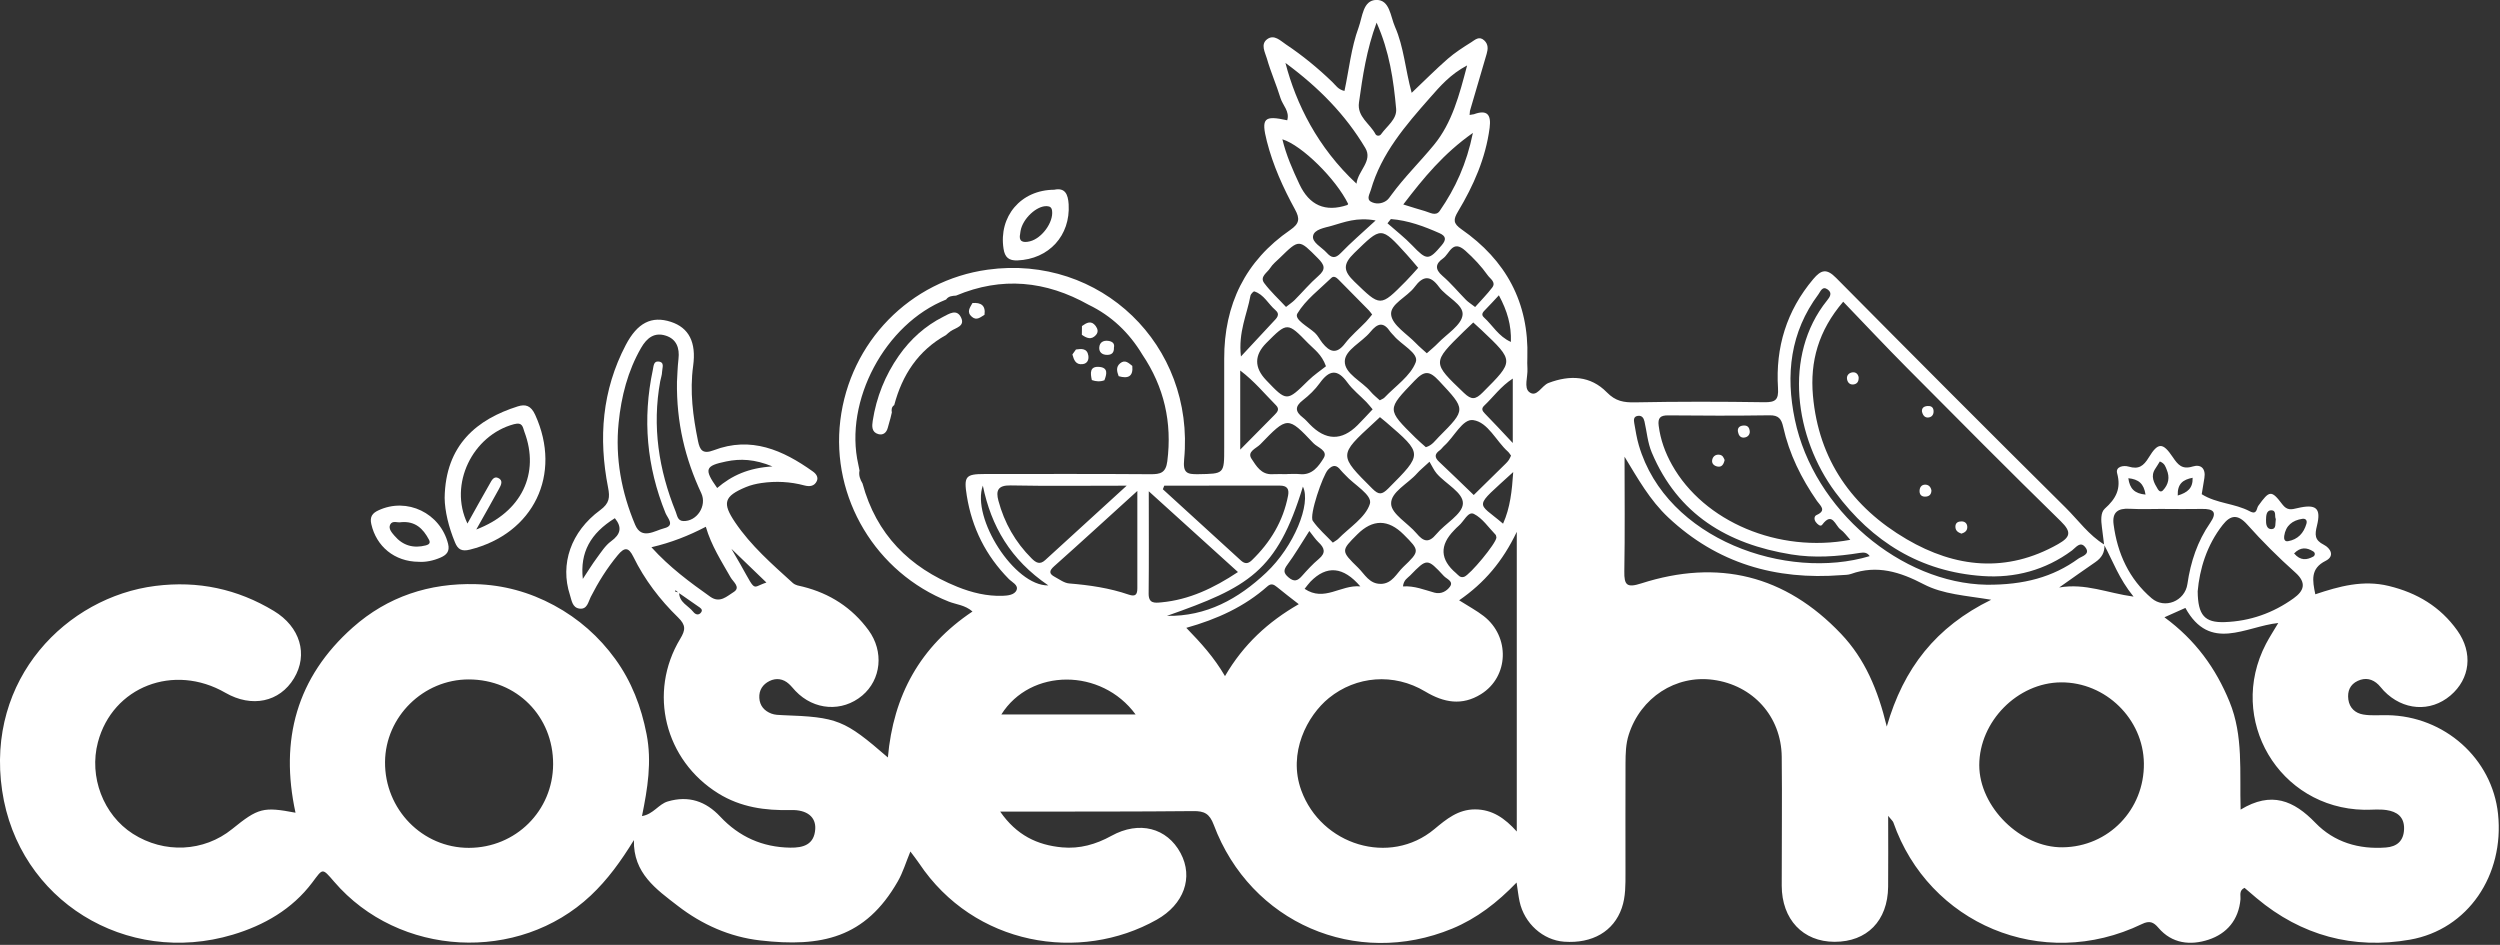 <svg width="254" height="96" viewBox="0 0 254 96" fill="none" xmlns="http://www.w3.org/2000/svg">
<rect x="0" y="0" width="254" height="96" fill="#333333" stroke="none"/>
<g clip-path="url(#clip0_1145_41)">
<path d="M149.715 11.619C151.074 11.107 151.526 11.616 151.346 12.991C150.942 16.079 149.712 18.855 148.137 21.483C147.648 22.3 147.629 22.697 148.472 23.285C152.996 26.431 155.355 30.733 155.178 36.321C155.165 36.702 155.165 37.086 155.188 37.467C155.234 38.277 154.811 39.386 155.365 39.829C156.136 40.443 156.615 39.179 157.334 38.907C159.522 38.077 161.602 38.175 163.249 39.855C164.148 40.774 164.975 40.902 166.143 40.879C170.507 40.794 174.877 40.8 179.241 40.866C180.386 40.882 180.721 40.626 180.645 39.429C180.383 35.291 181.515 31.576 184.222 28.361C185.035 27.393 185.587 27.262 186.545 28.23C194.291 36.049 202.064 43.846 209.882 51.593C211.162 52.863 212.225 54.375 213.803 55.334C213.869 56.118 213.524 56.679 212.884 57.115C211.759 57.883 210.65 58.677 209.213 59.688C211.913 59.232 214.075 60.249 216.769 60.617C215.276 58.782 214.666 56.994 213.777 55.35C213.701 54.756 213.633 54.159 213.554 53.565C213.465 52.899 213.406 52.072 213.849 51.678C214.978 50.671 215.529 49.66 215.102 48.088C214.915 47.406 215.745 47.248 216.28 47.409C217.291 47.711 217.783 47.353 218.318 46.474C219.259 44.925 219.748 44.941 220.759 46.451C221.281 47.228 221.707 47.727 222.777 47.396C223.623 47.133 224.122 47.616 223.964 48.571C223.869 49.151 223.774 49.729 223.695 50.211C225.208 51.166 227.045 51.133 228.577 51.947C229.326 52.344 229.253 51.655 229.437 51.399C230.566 49.827 230.766 49.758 231.881 51.238C232.377 51.895 232.82 51.767 233.417 51.626C235.317 51.179 235.848 51.612 235.402 53.417C235.176 54.333 235.156 54.871 236.104 55.35C236.773 55.688 237.252 56.498 236.281 56.984C234.723 57.762 234.943 58.963 235.235 60.38C237.663 59.566 240.087 58.897 242.702 59.534C245.583 60.233 247.939 61.647 249.658 64.055C251.279 66.326 250.977 68.958 248.962 70.667C246.928 72.39 244.136 72.193 242.197 70.185C242.007 69.988 241.849 69.762 241.656 69.571C241.045 68.968 240.323 68.817 239.552 69.174C238.758 69.542 238.48 70.231 238.591 71.068C238.709 71.937 239.303 72.459 240.094 72.593C240.891 72.731 241.728 72.649 242.545 72.662C248.359 72.741 253.214 77.072 253.802 82.707C254.448 88.898 250.767 94.431 244.851 95.471C239.106 96.478 233.811 95.061 229.27 91.251C228.856 90.903 228.449 90.552 228.043 90.204C227.459 90.477 227.665 90.989 227.633 91.363C227.449 93.46 226.245 94.864 224.381 95.474C222.557 96.072 220.674 95.888 219.289 94.257C218.794 93.673 218.38 93.515 217.629 93.879C207.435 98.798 195.941 93.804 192.365 83.56C192.316 83.422 192.178 83.317 191.837 82.89C191.837 85.505 191.856 87.802 191.834 90.099C191.794 93.551 189.691 95.694 186.387 95.688C183.182 95.684 181.029 93.41 181.023 89.981C181.016 85.611 181.075 81.243 181.023 76.876C180.973 72.78 178.096 69.614 174.057 69.069C170.251 68.554 166.691 70.874 165.484 74.631C165.175 75.586 165.159 76.564 165.152 77.542C165.136 81.256 165.149 84.971 165.149 88.682C165.149 89.883 165.172 91.1 164.775 92.249C163.952 94.634 161.776 95.881 158.922 95.678C156.773 95.523 154.873 93.827 154.391 91.602C154.266 91.031 154.207 90.447 154.086 89.666C152.124 91.704 150.034 93.318 147.543 94.349C137.773 98.388 127.053 93.761 123.32 83.809C122.887 82.654 122.352 82.395 121.236 82.408C115.393 82.467 109.549 82.451 103.709 82.46C103.119 82.46 102.528 82.46 101.619 82.46C103.279 84.859 105.386 85.86 107.906 86.093C109.694 86.26 111.351 85.788 112.925 84.918C115.737 83.366 118.572 84.101 119.95 86.68C121.272 89.161 120.281 91.885 117.532 93.436C109.707 97.847 98.975 96.088 93.377 87.707C93.141 87.353 92.869 87.018 92.495 86.513C92.035 87.625 91.734 88.649 91.215 89.551C87.921 95.31 83.446 96.262 77.225 95.546C74.157 95.195 71.339 93.948 68.875 92.045C66.677 90.349 64.321 88.721 64.406 85.351C63.094 87.484 61.735 89.374 60.016 90.989C52.676 97.889 40.524 97.236 33.949 89.581C32.705 88.137 32.817 88.219 31.718 89.676C29.677 92.38 26.832 94.011 23.643 94.966C12.829 98.201 1.86 91.497 0.217 80.324C-1.463 68.928 6.811 60.662 15.778 59.53C20.129 58.982 24.112 59.832 27.826 62.073C30.507 63.691 31.327 66.5 29.87 68.915C28.41 71.337 25.579 71.931 22.898 70.385C17.655 67.36 11.444 69.768 9.948 75.409C9.02 78.917 10.499 82.795 13.498 84.711C16.687 86.749 20.713 86.556 23.584 84.232C26.232 82.086 26.747 81.948 30.024 82.572C28.413 75.179 30.136 68.813 35.838 63.753C39.392 60.6 43.631 59.225 48.326 59.35C51.128 59.425 53.799 60.154 56.299 61.506C58.799 62.858 60.866 64.689 62.516 66.963C64.166 69.24 65.151 71.806 65.692 74.588C66.24 77.394 65.797 80.108 65.226 82.913C66.394 82.72 66.906 81.702 67.848 81.427C69.954 80.807 71.703 81.397 73.173 82.966C75.099 85.023 77.468 86.08 80.286 86.122C81.612 86.142 82.727 85.82 82.829 84.236C82.908 83.012 82.005 82.257 80.348 82.3C77.734 82.365 75.256 82.021 72.979 80.61C67.549 77.243 65.814 70.369 69.111 64.902C69.656 63.999 69.698 63.517 68.891 62.73C67.05 60.938 65.486 58.894 64.35 56.571C63.861 55.573 63.448 55.576 62.759 56.41C61.673 57.722 60.784 59.143 60.016 60.656C59.763 61.151 59.668 61.942 58.868 61.834C58.136 61.732 58.08 60.977 57.903 60.439C56.883 57.319 57.992 54.018 60.977 51.829C61.926 51.133 61.978 50.539 61.778 49.522C60.794 44.512 61.168 39.649 63.579 35.048C64.754 32.807 66.191 32.059 68.159 32.699C69.997 33.296 70.755 34.779 70.423 37.181C70.069 39.76 70.404 42.297 70.919 44.817C71.103 45.709 71.378 46.182 72.517 45.745C76.3 44.298 79.541 45.726 82.589 47.904C82.931 48.147 83.167 48.492 82.986 48.879C82.747 49.398 82.268 49.463 81.733 49.322C80.293 48.935 78.826 48.863 77.353 49.076C76.818 49.155 76.277 49.283 75.781 49.489C73.544 50.425 73.363 51.11 74.692 53.076C76.3 55.452 78.436 57.312 80.532 59.215C80.837 59.491 81.201 59.511 81.572 59.606C84.312 60.292 86.566 61.739 88.243 64.029C89.824 66.188 89.535 69.046 87.6 70.671C85.565 72.374 82.704 72.177 80.824 70.205C80.598 69.968 80.398 69.706 80.155 69.486C79.568 68.951 78.862 68.856 78.176 69.194C77.501 69.529 77.1 70.116 77.146 70.913C77.192 71.711 77.661 72.232 78.37 72.501C78.715 72.633 79.115 72.646 79.489 72.659C85.106 72.859 85.778 73.122 90.208 76.958C90.762 70.664 93.476 65.689 98.804 62.129C98.049 61.466 97.16 61.424 96.402 61.125C88.994 58.195 84.42 50.579 85.375 42.717C86.343 34.753 92.465 28.489 100.346 27.399C111.8 25.814 121.413 35.051 120.308 46.677C120.177 48.049 120.583 48.197 121.732 48.177C124.383 48.131 124.383 48.177 124.379 45.466C124.379 42.464 124.386 39.458 124.379 36.456C124.366 30.937 126.522 26.507 131.089 23.363C132.027 22.717 132.087 22.221 131.575 21.286C130.371 19.088 129.334 16.8 128.714 14.359C128.117 12 128.422 11.701 130.781 12.22C131.056 11.311 130.325 10.704 130.095 9.956C129.682 8.607 129.101 7.308 128.717 5.949C128.54 5.326 128.034 4.492 128.756 3.974C129.462 3.468 130.082 4.131 130.659 4.518C132.342 5.641 133.898 6.92 135.354 8.322C135.699 8.653 135.955 9.102 136.598 9.24C137.064 7.078 137.274 4.856 138.038 2.779C138.432 1.706 138.468 0.013 139.843 -0.007C141.204 -0.026 141.27 1.677 141.729 2.717C142.635 4.768 142.769 7.032 143.426 9.431C144.738 8.187 145.87 7.045 147.077 5.988C147.812 5.349 148.649 4.81 149.479 4.292C149.856 4.056 150.276 3.623 150.795 4.102C151.221 4.495 151.189 4.975 151.047 5.463C150.483 7.396 149.915 9.329 149.348 11.262C149.335 11.403 149.322 11.54 149.309 11.682C149.446 11.659 149.584 11.632 149.719 11.609L149.715 11.619ZM68.97 60.246C68.855 60.151 68.743 60.055 68.629 59.96C68.616 60.006 68.603 60.055 68.589 60.101C68.727 60.141 68.862 60.177 68.999 60.216C69.009 61.214 69.941 61.535 70.443 62.172C70.676 62.467 71.011 62.536 71.24 62.208C71.444 61.916 71.139 61.752 70.925 61.604C70.276 61.151 69.623 60.699 68.973 60.246H68.97ZM96.133 30.431H96.13C89.916 32.896 85.733 40.754 87.203 47.192C87.245 47.396 87.288 47.599 87.327 47.803C87.225 48.288 87.389 48.715 87.632 49.119C89.03 54.287 92.386 57.653 97.272 59.622C98.748 60.216 100.281 60.59 101.872 60.534C102.364 60.518 103.089 60.452 103.286 59.944C103.483 59.438 102.82 59.153 102.498 58.828C100.162 56.462 98.755 53.647 98.227 50.372C97.912 48.407 98.095 48.16 100.034 48.16C105.652 48.16 111.269 48.138 116.882 48.18C117.89 48.187 118.447 48.052 118.598 46.868C119.1 42.913 118.277 39.311 116.056 36.016C114.727 33.808 112.939 32.092 110.606 30.966C106.262 28.528 101.78 28.078 97.134 30.034C96.76 30.061 96.379 30.074 96.13 30.425L96.133 30.431ZM148.245 60.99C149.194 61.594 150.02 62.031 150.746 62.595C153.443 64.692 153.305 68.757 150.473 70.523C148.544 71.727 146.7 71.396 144.8 70.257C141.608 68.344 137.776 68.682 135.02 70.917C132.821 72.702 130.82 76.488 132.208 80.298C134.236 85.87 141.201 88.019 145.729 84.242C146.969 83.209 148.147 82.234 149.863 82.234C151.615 82.234 152.898 83.136 154.105 84.482V54.034C152.665 57.043 150.824 59.212 148.245 60.994V60.99ZM187.27 30.654C184.747 33.601 183.89 36.738 184.195 40.193C184.773 46.74 188.192 51.553 193.723 54.789C198.668 57.683 203.862 58.251 209.098 55.284C210.329 54.585 210.516 54.073 209.38 52.964C204.114 47.819 198.93 42.592 193.743 37.368C191.561 35.173 189.445 32.915 187.27 30.654ZM56.197 77.647C56.217 72.78 52.503 69.04 47.634 69.03C43.011 69.02 39.156 72.82 39.119 77.417C39.083 82.227 42.912 86.149 47.64 86.142C52.394 86.135 56.177 82.382 56.197 77.65V77.647ZM209.4 69.328C204.987 69.355 201.096 73.296 201.093 77.742C201.093 81.988 205.295 86.132 209.561 86.086C214.22 86.037 217.875 82.263 217.819 77.561C217.767 73.049 213.934 69.302 209.4 69.328ZM165.054 46.405C165.054 50.28 165.1 54.159 165.031 58.034C165.005 59.474 165.303 59.737 166.76 59.271C174.556 56.774 181.374 58.421 187.053 64.4C189.468 66.943 190.79 70.06 191.696 73.817C193.395 67.891 196.693 63.681 202.306 60.935C199.701 60.502 197.418 60.387 195.449 59.36C193.067 58.116 190.715 57.361 188.06 58.313C187.762 58.421 187.414 58.408 187.089 58.434C180.409 58.953 174.477 57.243 169.51 52.587C167.616 50.812 166.393 48.603 165.057 46.408L165.054 46.405ZM187.988 54.845C187.637 54.464 187.365 54.054 186.987 53.785C186.459 53.404 186.164 51.931 185.137 53.312C184.96 53.552 184.655 53.266 184.484 53.04C184.284 52.771 184.32 52.433 184.563 52.328C185.629 51.855 184.93 51.366 184.606 50.9C183.011 48.6 181.784 46.123 181.174 43.38C180.99 42.562 180.708 42.182 179.792 42.195C176.357 42.244 172.922 42.238 169.487 42.202C168.666 42.192 168.424 42.48 168.522 43.252C168.702 44.676 169.182 45.992 169.877 47.232C173.115 53.014 180.704 56.223 187.991 54.845H187.988ZM219.909 62.717C223.059 65.027 225.126 67.891 226.52 71.297C227.941 74.756 227.534 78.411 227.646 82.257C230.779 80.354 233.059 81.335 235.244 83.599C237.151 85.574 239.667 86.316 242.413 86.106C243.519 86.021 244.218 85.447 244.254 84.232C244.293 82.982 243.522 82.46 242.469 82.303C241.721 82.191 240.947 82.287 240.182 82.273C231.547 82.096 226.222 73.089 230.221 65.42C230.589 64.718 231.025 64.052 231.471 63.297C228.138 63.645 224.529 66.29 222.035 61.765C221.471 62.018 220.788 62.323 219.902 62.717H219.909ZM68.783 38.753C68.816 38.208 68.835 37.332 68.934 36.466C69.062 35.357 68.73 34.454 67.654 34.106C66.503 33.732 65.732 34.31 65.134 35.347C63.773 37.713 63.123 40.285 62.854 42.95C62.49 46.539 63.14 50.018 64.531 53.319C65.194 54.887 66.522 53.909 67.497 53.666C68.612 53.388 67.822 52.636 67.615 52.128C65.702 47.402 65.266 42.556 66.329 37.572C66.407 37.204 66.404 36.685 66.893 36.731C67.569 36.791 67.274 37.388 67.267 37.772C67.264 38.093 67.139 38.408 67.08 38.73C66.243 43.314 66.926 47.724 68.655 52C68.803 52.364 68.835 52.912 69.416 52.938C70.797 52.997 71.847 51.393 71.254 50.119C69.616 46.618 68.717 42.956 68.78 38.753H68.783ZM223.285 60.072C223.305 62.52 224.004 63.278 226.038 63.205C228.604 63.117 230.956 62.28 233.036 60.784C234.07 60.042 234.395 59.225 233.197 58.162C231.484 56.636 229.85 55.005 228.322 53.296C227.354 52.213 226.622 52.318 225.825 53.332C224.187 55.419 223.479 57.847 223.285 60.072ZM219.958 51.711V51.704C218.757 51.704 217.553 51.757 216.356 51.691C215.171 51.626 214.581 52.052 214.741 53.279C215.129 56.242 216.32 58.828 218.603 60.781C219.929 61.916 221.989 61.079 222.242 59.333C222.567 57.079 223.262 54.995 224.555 53.122C225.313 52.023 224.88 51.685 223.725 51.708C222.468 51.73 221.212 51.714 219.958 51.714V51.711ZM114.468 49.345C110.179 49.345 106.423 49.394 102.672 49.319C101.376 49.292 101.166 49.86 101.439 50.874C102.042 53.122 103.155 55.084 104.815 56.738C105.264 57.184 105.655 57.397 106.19 56.908C108.821 54.5 111.456 52.098 114.468 49.348V49.345ZM118.29 49.338C118.241 49.463 118.195 49.584 118.146 49.709C120.787 52.118 123.431 54.523 126.066 56.938C126.463 57.302 126.791 57.302 127.181 56.928C129.071 55.104 130.371 52.955 130.869 50.352C131.001 49.663 130.751 49.335 130.029 49.338C126.115 49.348 122.204 49.342 118.29 49.342V49.338ZM116.715 49.916C116.715 53.686 116.738 56.991 116.702 60.298C116.692 61.335 117.306 61.263 117.991 61.2C120.826 60.935 123.3 59.76 125.777 58.119C122.814 55.438 119.937 52.833 116.718 49.916H116.715ZM115.55 49.883C112.492 52.659 109.815 55.114 107.102 57.529C106.58 57.995 106.567 58.293 107.161 58.608C107.637 58.861 108.119 59.235 108.621 59.278C110.685 59.445 112.719 59.74 114.678 60.413C115.376 60.653 115.554 60.393 115.554 59.763C115.55 56.626 115.554 53.486 115.554 49.883H115.55ZM201.847 59.409C205.61 59.435 208.57 58.644 211.168 56.754C211.49 56.521 212.428 56.328 211.871 55.606C211.352 54.933 210.909 55.635 210.516 55.927C207.812 57.932 204.705 58.753 201.434 58.526C195.128 58.09 190.213 55.051 186.466 50.008C182.368 44.489 181.134 36.128 185.619 30.54C185.901 30.189 186.2 29.785 185.701 29.417C185.15 29.011 184.963 29.617 184.753 29.9C181.886 33.749 181.403 38.067 182.358 42.635C184.277 51.829 193.179 59.264 201.85 59.409H201.847ZM149.062 6.645C147.343 7.557 146.316 8.761 145.289 9.926C142.809 12.742 140.338 15.583 139.275 19.311C139.164 19.701 138.809 20.216 139.282 20.489C139.738 20.751 140.345 20.732 140.83 20.407C141.047 20.262 141.208 20.02 141.365 19.8C142.684 17.998 144.285 16.433 145.693 14.717C147.53 12.479 148.259 9.69 149.059 6.645H149.062ZM124.458 68.695C126.332 65.47 128.851 63.166 131.955 61.384C131.106 60.718 130.413 60.2 129.75 59.648C129.419 59.376 129.147 59.238 128.769 59.573C126.437 61.64 123.667 62.907 120.528 63.789C122.04 65.348 123.349 66.789 124.461 68.698L124.458 68.695ZM101.734 72.593H115.38C111.902 67.849 104.697 67.875 101.734 72.593ZM130.6 6.392C131.683 10.559 133.871 14.983 137.818 18.661C137.976 17.326 139.505 16.354 138.711 15.029C136.709 11.675 134.022 8.915 130.6 6.392ZM140.204 42.379C139.958 42.608 139.761 42.792 139.564 42.976C135.994 46.254 136.014 46.238 139.426 49.644C140.072 50.287 140.391 50.287 141.047 49.63C144.561 46.103 144.581 46.123 140.827 42.894C140.63 42.727 140.427 42.566 140.204 42.382V42.379ZM144.866 45.434C145.506 45.25 145.808 44.764 146.182 44.39C148.987 41.575 148.928 41.621 146.215 38.704C145.23 37.647 144.722 37.634 143.718 38.684C140.912 41.614 140.857 41.565 143.813 44.479C144.157 44.817 144.525 45.129 144.863 45.43L144.866 45.434ZM153.518 46.287C153.406 46.142 153.328 45.995 153.21 45.89C151.996 44.807 151.182 42.891 149.669 42.681C148.6 42.533 147.747 44.393 146.733 45.289C146.569 45.434 146.451 45.63 146.274 45.755C145.755 46.123 145.729 46.467 146.208 46.913C147.396 48.026 148.56 49.164 149.732 50.293C150.821 49.227 151.91 48.157 152.996 47.087C153.111 46.973 153.223 46.848 153.311 46.713C153.397 46.585 153.449 46.434 153.521 46.287H153.518ZM139.459 41.588C139.229 41.319 139.039 41.069 138.822 40.846C138.179 40.184 137.428 39.599 136.893 38.858C135.863 37.437 135.036 37.604 134.085 38.927C133.615 39.58 133.008 40.167 132.369 40.663C131.525 41.312 131.601 41.831 132.375 42.425C132.631 42.621 132.848 42.877 133.074 43.11C134.695 44.779 136.315 44.807 137.933 43.193C138.429 42.697 138.901 42.178 139.462 41.585L139.459 41.588ZM134.718 37.211C134.275 35.977 133.51 35.494 132.917 34.884C130.797 32.702 130.784 32.715 128.655 34.851C127.425 36.087 127.42 37.344 128.638 38.621C130.745 40.83 130.731 40.817 132.923 38.661C133.504 38.09 134.193 37.631 134.721 37.211H134.718ZM145.237 46.913C144.594 47.511 144.256 47.776 143.977 48.092C143.055 49.148 141.273 49.991 141.339 51.209C141.395 52.242 143.048 53.158 143.918 54.188C144.61 55.012 145.145 55.219 145.932 54.267C146.825 53.188 148.554 52.269 148.629 51.192C148.708 50.054 146.874 49.171 145.962 48.101C145.683 47.773 145.506 47.36 145.237 46.913ZM71.713 53.519C69.967 54.431 68.196 55.13 66.184 55.599C68.045 57.657 70.089 59.156 72.166 60.63C73.147 61.325 73.865 60.564 74.521 60.164C75.305 59.684 74.489 59.114 74.239 58.677C73.307 57.033 72.271 55.445 71.713 53.522V53.519ZM149.683 32.764C149.341 33.089 149.026 33.381 148.718 33.683C145.48 36.859 145.506 36.833 148.734 39.918C149.512 40.659 149.912 40.607 150.65 39.865C153.833 36.672 153.863 36.699 150.532 33.542C150.263 33.286 149.984 33.04 149.683 32.764ZM140.187 40.672C140.387 40.557 140.555 40.508 140.66 40.397C141.775 39.222 143.308 38.202 143.839 36.804C144.19 35.878 142.366 35.035 141.595 34.087C141.493 33.962 141.359 33.86 141.267 33.726C140.574 32.682 139.984 32.797 139.219 33.736C138.373 34.769 136.67 35.54 136.631 36.685C136.585 37.975 138.373 38.723 139.262 39.796C139.531 40.121 139.879 40.384 140.187 40.672ZM144.964 35.891C145.384 35.514 145.765 35.212 146.093 34.868C146.995 33.929 148.482 33.037 148.597 32C148.718 30.927 146.956 30.185 146.201 29.151C145.316 27.937 144.574 28.006 143.724 29.158C142.963 30.189 141.191 30.894 141.342 32.003C141.483 33.053 142.956 33.929 143.855 34.868C144.184 35.212 144.554 35.517 144.964 35.891ZM139.41 31.954C139.269 31.773 139.18 31.639 139.068 31.524C138.042 30.477 137.011 29.437 135.981 28.394C135.781 28.193 135.509 28 135.272 28.23C134.068 29.401 132.654 30.454 131.814 31.852C131.447 32.462 132.91 33.191 133.596 33.821C133.904 34.103 134.091 34.513 134.36 34.848C135.089 35.754 135.784 36.032 136.641 34.914C137.264 34.1 138.074 33.43 138.79 32.686C139.009 32.456 139.2 32.2 139.41 31.954ZM144.085 27.209C143.678 26.733 143.308 26.284 142.917 25.854C140.289 22.956 140.351 23.029 137.595 25.706C136.414 26.855 136.48 27.527 137.612 28.62C140.26 31.173 140.214 31.225 142.835 28.574C143.252 28.154 143.636 27.704 144.085 27.212V27.209ZM140.296 59.324C141.454 59.301 141.884 58.26 142.559 57.617C144.279 55.98 144.246 55.944 142.622 54.316C141.043 52.733 139.467 52.727 137.894 54.3C136.24 55.95 136.227 55.967 137.989 57.686C138.662 58.346 139.124 59.34 140.299 59.32L140.296 59.324ZM135.413 55.133C135.696 54.94 135.843 54.867 135.955 54.756C137.093 53.594 138.731 52.59 139.177 51.202C139.472 50.287 137.559 49.253 136.667 48.249C136.522 48.088 136.352 47.947 136.221 47.776C135.804 47.235 135.433 47.183 134.925 47.724C134.4 48.285 132.989 52.357 133.383 52.922C133.953 53.742 134.734 54.411 135.417 55.133H135.413ZM130.741 48.17V48.164C131.178 48.164 131.617 48.124 132.047 48.17C133.32 48.315 133.98 47.36 134.482 46.546C134.954 45.775 133.862 45.47 133.442 45.027C130.843 42.28 130.807 42.287 128.044 45.145C127.651 45.552 126.666 45.877 127.155 46.612C127.628 47.32 128.13 48.242 129.271 48.177C129.76 48.151 130.252 48.174 130.741 48.174V48.17ZM139.859 2.304C138.839 5.063 138.445 7.741 138.071 10.418C137.868 11.869 139.19 12.558 139.751 13.631C139.853 13.824 140.171 13.847 140.312 13.644C140.896 12.817 141.943 12.115 141.848 11.055C141.585 8.151 141.175 5.25 139.863 2.304H139.859ZM189.963 56.505C189.714 56.137 189.396 56.105 188.973 56.173C186.656 56.548 184.336 56.712 181.994 56.331C175.511 55.278 170.478 52.275 167.823 45.982C167.393 44.964 167.321 43.872 167.078 42.815C167 42.477 166.826 42.195 166.412 42.251C165.943 42.316 165.989 42.69 166.042 43.005C166.173 43.754 166.291 44.512 166.504 45.237C169.319 54.858 181.567 59.028 189.96 56.502L189.963 56.505ZM130.659 31.186C131.046 30.878 131.319 30.7 131.542 30.477C132.346 29.67 133.084 28.787 133.94 28.043C134.731 27.353 134.583 26.927 133.901 26.241C131.975 24.302 132.008 24.266 130.042 26.189C129.691 26.53 129.294 26.845 129.038 27.252C128.746 27.711 127.962 28.118 128.445 28.764C129.088 29.624 129.895 30.362 130.659 31.186ZM152.035 54.612C152.009 54.513 152.009 54.385 151.946 54.323C151.231 53.588 150.614 52.646 149.745 52.213C149.158 51.921 148.728 52.987 148.206 53.417C148.039 53.555 147.891 53.716 147.74 53.873C146.242 55.4 146.306 56.853 147.934 58.231C148.17 58.431 148.337 58.736 148.754 58.605C149.335 58.421 152.012 55.209 152.035 54.615V54.612ZM142.573 20.774C143.436 21.04 144.102 21.26 144.777 21.447C145.276 21.588 145.88 22.002 146.277 21.427C147.862 19.134 149.007 16.643 149.646 13.503C146.651 15.613 144.646 18.064 142.576 20.771L142.573 20.774ZM136.975 20.722C135.745 18.198 132.28 14.763 130.289 14.152C130.682 15.783 131.335 17.253 132.021 18.714C133.031 20.87 134.653 21.576 136.887 20.83C136.926 20.817 136.946 20.758 136.975 20.718V20.722ZM149.873 31.193C150.47 30.52 151.084 29.903 151.608 29.217C152.025 28.669 151.408 28.331 151.162 27.983C150.506 27.055 149.732 26.234 148.875 25.467C147.56 24.295 147.284 25.782 146.621 26.248C145.854 26.786 145.745 27.334 146.559 28.033C147.419 28.771 148.147 29.66 148.948 30.471C149.167 30.694 149.443 30.861 149.873 31.193ZM118.559 62.572C122.555 62.648 125.813 60.853 128.645 58.182C131.463 55.527 133.235 51.176 132.375 49.44C129.747 58.087 126.821 59.668 118.559 62.572ZM126.004 45.683C127.368 44.302 128.441 43.232 129.501 42.146C129.767 41.873 130.042 41.578 129.645 41.178C128.491 40.019 127.45 38.733 126.007 37.644V45.686L126.004 45.683ZM126.076 36.22C127.316 34.887 128.33 33.791 129.35 32.702C129.688 32.341 130.131 31.974 129.57 31.494C128.845 30.874 128.418 29.916 127.441 29.608C127.359 29.581 127.073 29.877 127.044 30.051C126.706 31.941 125.794 33.729 126.079 36.22H126.076ZM139.761 22.398C137.841 22.044 136.575 22.579 135.295 22.943C134.583 23.147 133.517 23.294 133.405 23.983C133.297 24.64 134.282 25.112 134.784 25.67C135.282 26.221 135.656 26.3 136.234 25.7C137.248 24.646 138.366 23.691 139.761 22.402V22.398ZM153.698 45.014V38.461C152.468 39.265 151.723 40.338 150.798 41.211C150.486 41.506 150.582 41.732 150.864 42.018C151.727 42.894 152.56 43.8 153.702 45.014H153.698ZM106.511 59.478C102.663 56.863 100.7 53.46 99.857 49.338C98.673 52.613 103.06 59.55 106.511 59.478ZM141.313 22.254C141.198 22.398 141.083 22.543 140.968 22.687C141.811 23.435 142.714 24.128 143.491 24.942C144.958 26.474 145.155 26.48 146.484 24.909C146.976 24.328 146.9 23.977 146.247 23.688C144.666 22.989 143.055 22.389 141.316 22.257L141.313 22.254ZM132.549 59.826C134.564 61.178 136.188 59.396 138.209 59.576C136.481 57.559 134.79 57.402 133.136 59.104C132.949 59.297 132.795 59.52 132.549 59.826ZM59.219 58.812C59.777 57.968 60.17 57.322 60.62 56.715C61.073 56.108 61.492 55.425 62.086 54.992C63.064 54.28 63.225 53.578 62.47 52.649C59.987 54.192 58.92 56.124 59.215 58.808L59.219 58.812ZM133.031 53.946C132.162 55.297 131.535 56.374 130.8 57.368C130.4 57.909 130.377 58.205 130.912 58.661C131.48 59.143 131.831 59.022 132.27 58.529C132.812 57.919 133.366 57.312 133.99 56.79C134.747 56.157 134.564 55.658 133.95 55.084C133.638 54.789 133.399 54.411 133.028 53.949L133.031 53.946ZM142.54 59.58C143.705 59.501 144.705 59.927 145.742 60.213C146.411 60.397 146.986 60.059 147.314 59.606C147.711 59.058 146.976 58.825 146.697 58.523C145.004 56.699 144.987 56.708 143.265 58.474C143.009 58.736 142.622 58.897 142.54 59.583V59.58ZM78.472 47.386C76.674 46.651 75.237 46.582 73.777 46.884C71.624 47.327 71.513 47.672 72.865 49.581C74.347 48.311 76.047 47.54 78.475 47.389L78.472 47.386ZM153.744 47.96C149.623 51.737 150.027 50.907 152.711 53.207C153.439 51.576 153.613 49.883 153.744 47.96ZM152.288 30.001C151.74 30.585 151.346 31.025 150.929 31.445C150.687 31.688 150.427 31.941 150.769 32.249C151.651 33.047 152.242 34.179 153.508 34.74C153.561 33.023 153.141 31.596 152.288 30.005V30.001ZM74.311 55.76C77.097 60.459 76.106 59.754 77.868 59.186C76.726 58.087 75.542 56.945 74.311 55.76ZM219.437 46.887C219.266 47.16 219.135 47.389 218.987 47.606C218.462 48.38 218.839 49.05 219.24 49.709C219.361 49.909 219.561 50.028 219.758 49.818C220.332 49.207 220.467 48.498 220.139 47.721C220.014 47.425 219.948 47.084 219.437 46.884V46.887ZM234.336 53.204C234.437 52.83 234.214 52.666 233.916 52.712C232.915 52.866 232.232 53.391 232.075 54.451C232.032 54.749 232.108 55.048 232.462 54.986C233.466 54.812 234.06 54.162 234.336 53.207V53.204ZM217.986 50.251C217.819 49.135 217.281 48.692 216.238 48.587C216.382 49.657 216.874 50.146 217.986 50.251ZM221.258 50.346C222.245 50.044 222.809 49.608 222.77 48.541C221.792 48.731 221.215 49.142 221.258 50.346ZM233.079 56.229C233.725 56.991 234.378 56.899 235.028 56.548C235.192 56.459 235.277 56.187 235.028 56.026C234.375 55.616 233.738 55.553 233.079 56.229ZM231.222 52.735C231.074 52.475 231.307 51.885 230.809 51.852C230.234 51.813 230.241 52.433 230.228 52.813C230.215 53.201 230.27 53.801 230.818 53.758C231.294 53.722 231.146 53.161 231.222 52.735Z" fill="white"/>
<path d="M45.176 50.589C45.252 45.188 48.483 42.592 52.604 41.289C53.382 41.043 53.943 41.194 54.376 42.149C57.132 48.197 54.225 54.224 47.745 55.842C46.902 56.052 46.521 55.816 46.233 55.12C45.58 53.552 45.193 51.924 45.176 50.592V50.589ZM48.388 53.798C53.031 52.029 54.858 48.065 53.283 43.885C53.113 43.435 53.129 42.855 52.221 43.097C48.017 44.226 45.563 49.197 47.492 53.191C48.283 51.78 49.008 50.457 49.76 49.151C49.94 48.836 50.153 48.357 50.603 48.557C51.161 48.804 50.905 49.292 50.701 49.663C50.006 50.94 49.284 52.203 48.388 53.798Z" fill="white"/>
<path d="M107.108 19.278C108.22 19.038 108.512 19.744 108.575 20.764C108.762 23.934 106.57 26.33 103.371 26.458C102.512 26.49 102.095 26.162 101.96 25.276C101.452 22.002 103.706 19.291 107.111 19.278H107.108ZM103.653 23.724C103.473 24.492 103.86 24.712 104.641 24.518C105.858 24.216 107.043 22.579 106.892 21.421C106.849 21.086 106.692 20.965 106.37 20.945C105.33 20.886 103.906 22.215 103.689 23.462C103.68 23.514 103.673 23.57 103.65 23.721L103.653 23.724Z" fill="white"/>
<path d="M42.545 57.079C40.071 57.063 38.24 55.511 37.725 53.256C37.551 52.492 37.84 52.137 38.44 51.855C41.354 50.487 44.743 52.137 45.527 55.255C45.727 56.052 45.327 56.4 44.766 56.646C44.015 56.977 43.208 57.128 42.545 57.079ZM40.721 53.059C40.415 53.132 39.861 52.843 39.641 53.302C39.441 53.722 39.812 54.119 40.084 54.438C40.934 55.438 42.013 55.737 43.276 55.409C43.588 55.327 43.759 55.163 43.588 54.841C42.998 53.729 42.207 52.915 40.721 53.056V53.059Z" fill="white"/>
<path d="M90.457 42.536C90.372 42.845 90.28 43.153 90.198 43.465C90.067 43.97 89.716 44.242 89.233 44.105C88.548 43.911 88.584 43.297 88.669 42.753C89.043 40.344 89.932 38.129 91.323 36.141C92.495 34.467 93.991 33.115 95.828 32.187C96.432 31.882 97.219 31.334 97.656 32.285C98.049 33.145 97.121 33.296 96.606 33.634C96.429 33.749 96.278 33.903 96.114 34.038C93.285 35.616 91.668 38.09 90.854 41.158C90.579 41.345 90.559 41.614 90.611 41.906L90.46 42.536H90.457Z" fill="white"/>
<path d="M109.313 35.508C109.881 35.425 110.458 35.373 110.576 36.131C110.635 36.525 110.498 36.922 110.022 36.991C109.29 37.099 109.106 36.561 108.955 36.013C109.077 35.846 109.195 35.675 109.316 35.508H109.313Z" fill="white"/>
<path d="M113.657 38.221C113.483 37.762 113.352 37.293 113.801 36.915C114.31 36.492 114.668 36.889 115.042 37.175C115.153 38.284 114.582 38.487 113.657 38.221Z" fill="white"/>
<path d="M109.93 33.122C110.399 32.791 110.872 32.508 111.328 33.132C111.534 33.414 111.61 33.736 111.354 34.028C110.878 34.576 110.392 34.346 109.917 34.018C109.92 33.719 109.923 33.424 109.927 33.125L109.93 33.122Z" fill="white"/>
<path d="M100.025 31.987C99.621 32.21 99.244 32.613 98.745 32.19C98.171 31.704 98.551 31.245 98.801 30.789C99.67 30.717 100.159 31.035 100.025 31.987Z" fill="white"/>
<path d="M110.931 38.618C110.783 37.932 110.678 37.184 111.708 37.279C112.617 37.365 112.44 38.034 112.207 38.635C111.78 38.795 111.354 38.766 110.931 38.615V38.618Z" fill="white"/>
<path d="M199.281 54.218C198.907 54.087 198.674 53.903 198.668 53.516C198.665 53.073 198.989 52.974 199.304 52.974C199.669 52.974 199.898 53.227 199.875 53.604C199.852 53.982 199.56 54.126 199.281 54.218Z" fill="white"/>
<path d="M196.233 49.831C196.227 50.215 196.033 50.431 195.653 50.457C195.265 50.484 195.029 50.29 195.026 49.903C195.023 49.548 195.2 49.25 195.58 49.24C195.935 49.23 196.168 49.46 196.233 49.827V49.831Z" fill="white"/>
<path d="M188.838 38.339C188.861 38.782 188.664 39.022 188.3 39.061C187.909 39.104 187.693 38.818 187.654 38.49C187.611 38.129 187.863 37.873 188.211 37.831C188.585 37.785 188.785 38.034 188.841 38.336L188.838 38.339Z" fill="white"/>
<path d="M195.272 41.827C195.233 41.437 195.475 41.276 195.853 41.25C196.158 41.23 196.397 41.345 196.443 41.67C196.493 42.034 196.348 42.346 195.974 42.411C195.597 42.477 195.37 42.231 195.275 41.831L195.272 41.827Z" fill="white"/>
<path d="M175.222 46.74C175.114 47.212 174.92 47.468 174.526 47.406C174.178 47.35 173.893 47.12 173.955 46.749C174.008 46.428 174.241 46.169 174.641 46.195C175.058 46.221 175.13 46.539 175.225 46.743L175.222 46.74Z" fill="white"/>
<path d="M177.781 43.898C177.768 44.128 177.607 44.407 177.226 44.456C176.816 44.508 176.639 44.21 176.577 43.875C176.505 43.478 176.731 43.265 177.118 43.235C177.492 43.206 177.755 43.347 177.781 43.901V43.898Z" fill="white"/>
<path d="M113.178 35.314C113.198 35.882 112.906 36.056 112.479 36.056C111.974 36.056 111.643 35.777 111.685 35.281C111.728 34.782 112.095 34.566 112.597 34.631C113.044 34.691 113.27 34.923 113.175 35.314H113.178Z" fill="white"/>
</g>
<defs>
<clipPath id="clip0_1145_41">
<rect width="253.884" height="95.812" fill="white"/>
</clipPath>
</defs>
</svg>
